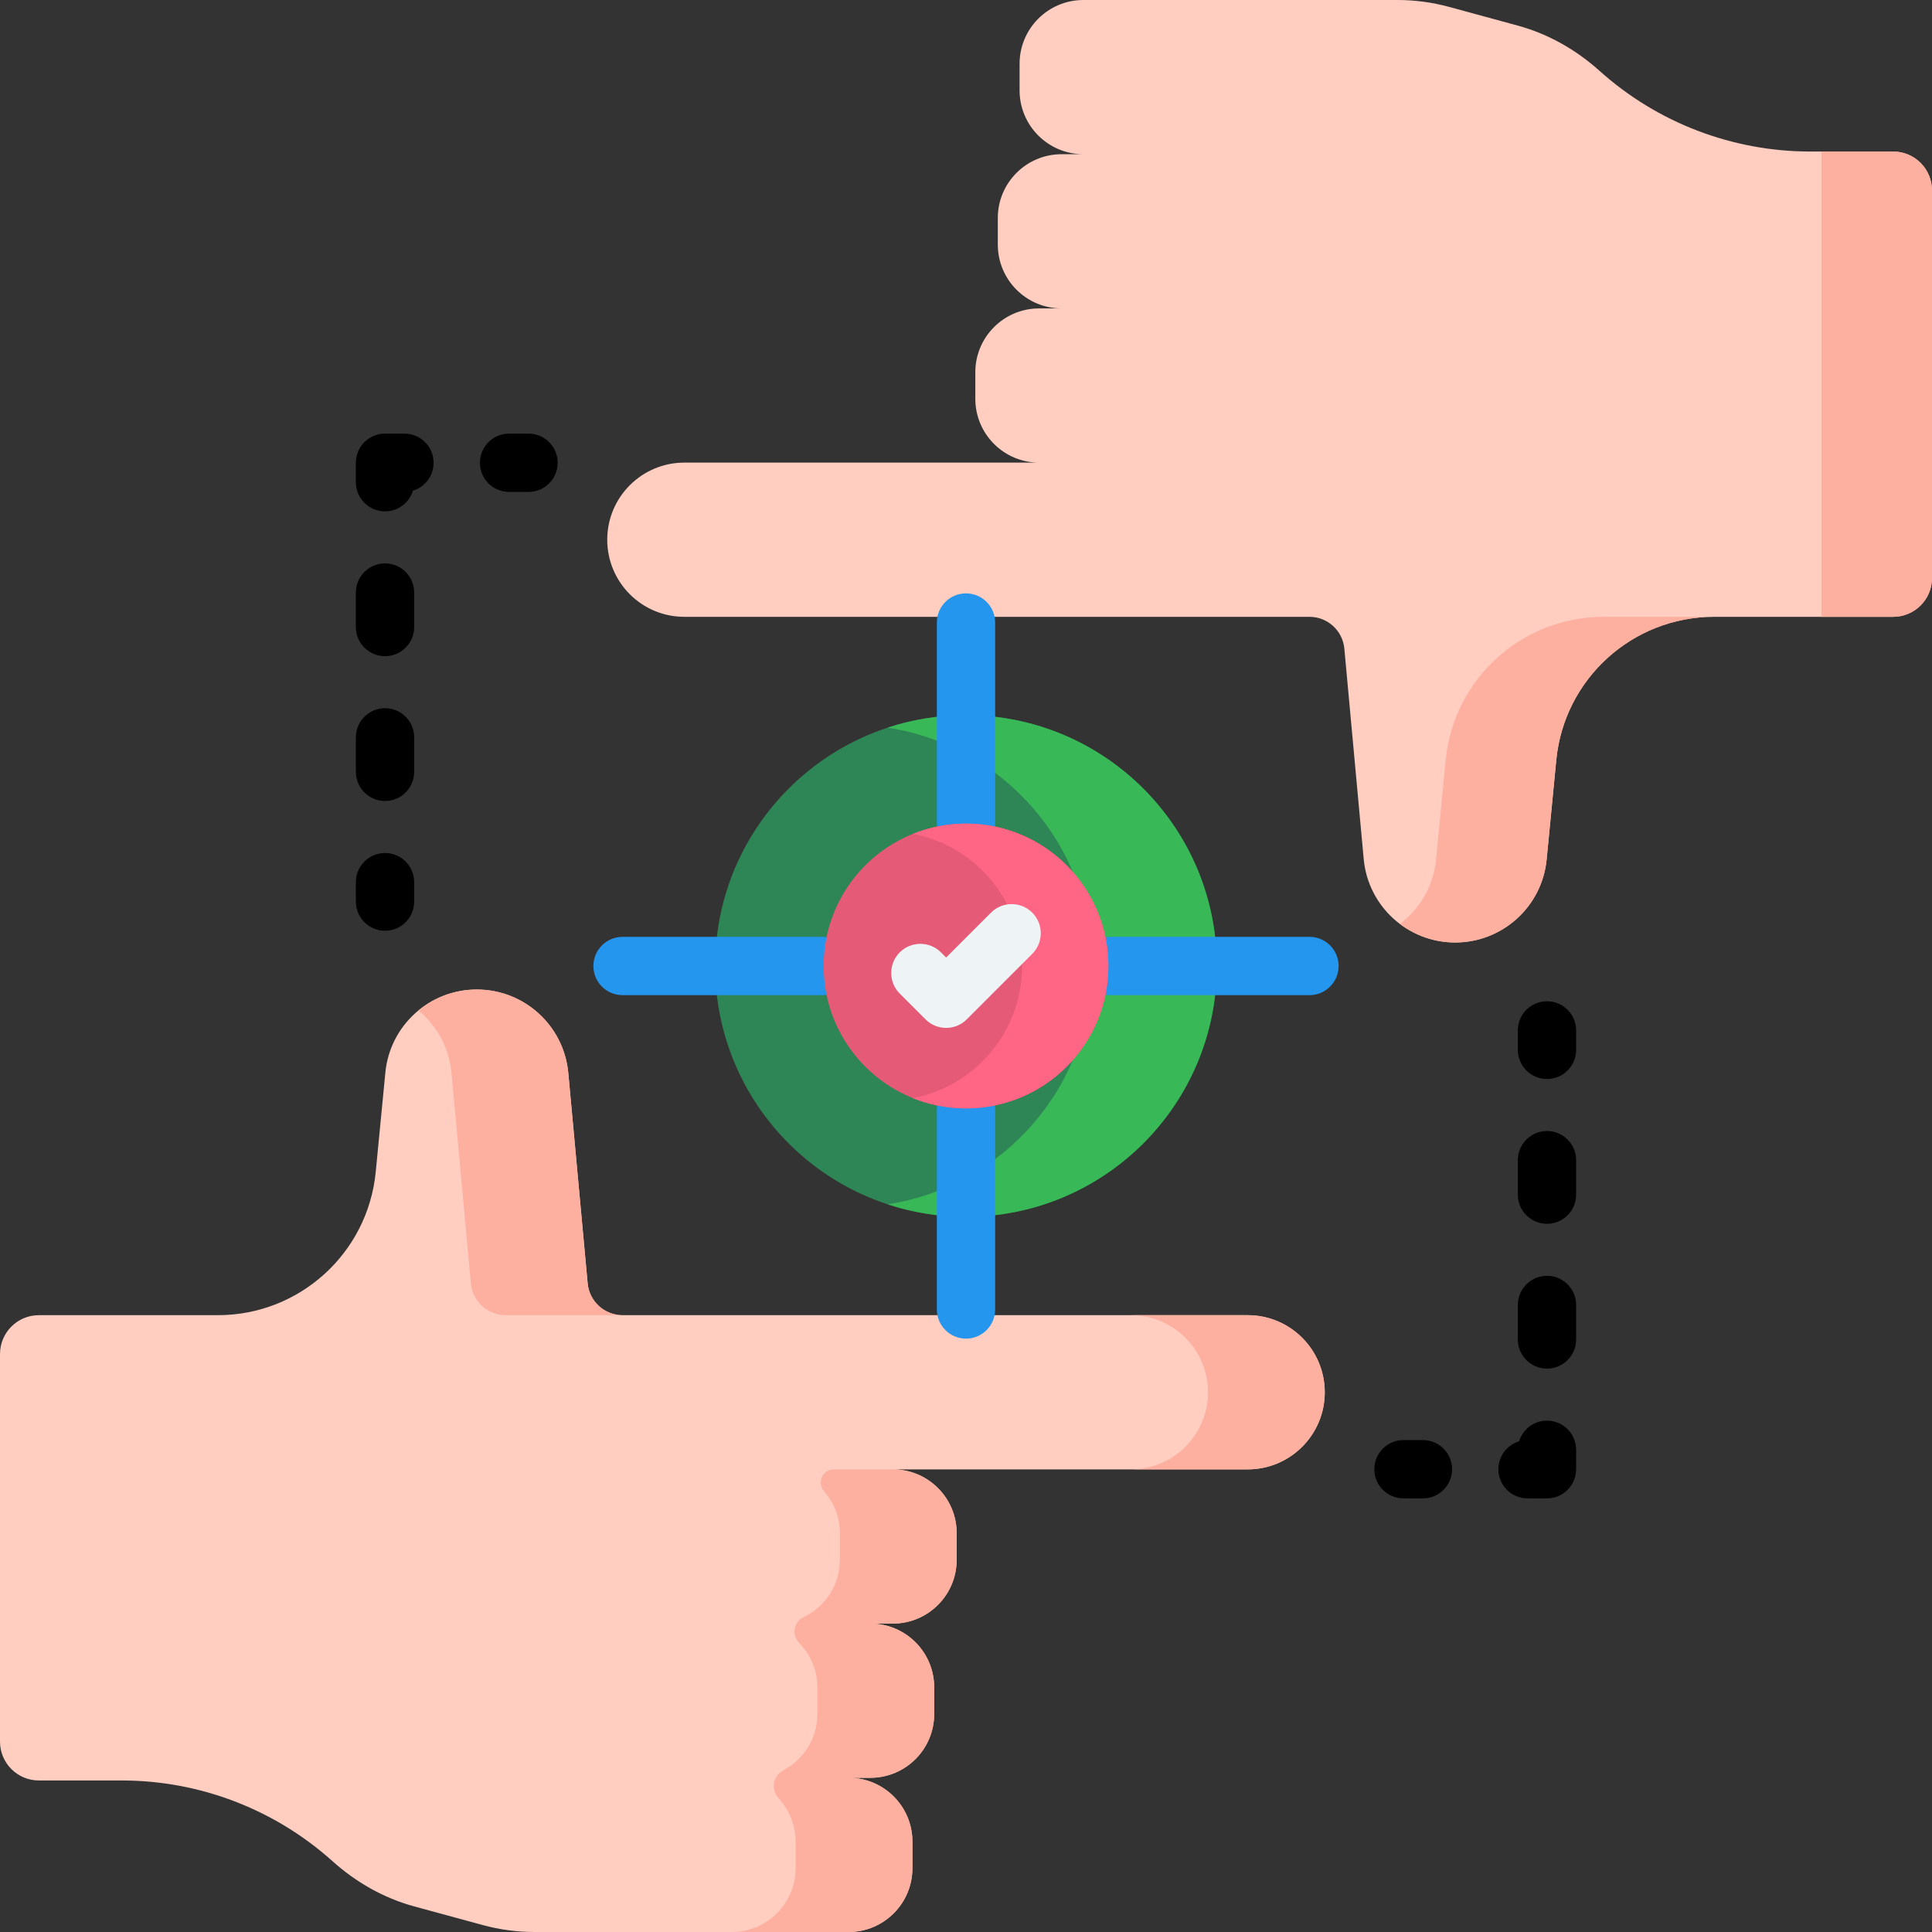 <svg width="1031" height="1031" viewBox="0 0 1031 1031" fill="none" xmlns="http://www.w3.org/2000/svg">
<rect x="0" y="0" width="1031" height="1031" fill="#333333" stroke="none"/>
<g clip-path="url(#clip0_29_128)">
<path d="M966.029 80.861C924.505 80.861 884.457 65.519 853.569 37.797C841.032 26.546 826.239 18.101 809.987 13.673L773.373 3.697C764.365 1.242 755.072 0 745.739 0H578.153C559.341 0 544.094 15.248 544.094 34.057V48.231C544.094 67.041 559.343 82.291 578.151 82.291H566.532C547.722 82.291 532.475 97.538 532.475 116.348V130.522C532.475 149.332 547.722 164.581 566.532 164.581H554.533C535.723 164.581 520.473 179.829 520.473 198.641V212.815C520.473 231.627 535.723 246.874 554.533 246.874H365.193C342.469 246.874 324.048 265.295 324.048 288.02C324.048 310.744 342.469 329.165 365.193 329.165H698.788C708.446 329.165 716.513 336.523 717.397 346.14L727.733 458.42C730.054 483.65 751.218 502.953 776.554 502.953C801.798 502.953 822.915 483.785 825.353 458.658L830.498 405.606C834.705 362.245 871.148 329.165 914.712 329.165H1010.25C1021.71 329.165 1031 319.878 1031 308.42V101.606C1031 90.148 1021.71 80.861 1010.25 80.861H966.029Z" fill="#FFCEC0"/>
<path d="M914.706 329.173C871.142 329.173 834.695 362.239 830.504 405.596L825.359 458.66C824.135 471.231 818.243 482.288 809.51 490.232C800.756 498.156 789.16 502.949 776.548 502.949C765.533 502.949 755.286 499.278 747.05 493.074C748.232 492.182 749.394 491.227 750.493 490.232C759.247 482.286 765.139 471.229 766.341 458.66L771.486 405.596C775.696 362.239 812.146 329.173 855.708 329.173H914.706Z" fill="#FDB0A0"/>
<path d="M1031 101.606V308.428C1031 319.886 1021.71 329.173 1010.25 329.173H972.003V80.861H1010.25C1021.71 80.861 1031 90.15 1031 101.606Z" fill="#FDB0A0"/>
<path d="M64.971 950.139C106.495 950.139 146.543 965.481 177.431 993.203C189.968 1004.45 204.76 1012.9 221.013 1017.33L257.627 1027.3C266.634 1029.76 275.927 1031 285.261 1031H452.847C471.656 1031 486.904 1015.75 486.904 996.943V982.768C486.904 963.959 471.654 948.709 452.847 948.709H464.466C483.275 948.709 498.523 933.462 498.523 914.652V900.478C498.523 881.668 483.275 866.419 464.466 866.419H476.465C495.275 866.419 510.524 851.171 510.524 832.359V818.185C510.524 799.373 495.275 784.126 476.465 784.126H665.804C688.529 784.126 706.95 765.705 706.95 742.98C706.95 720.256 688.529 701.835 665.804 701.835H332.214C322.556 701.835 314.489 694.477 313.605 684.86L303.269 572.58C300.947 547.35 279.784 528.047 254.448 528.047C229.204 528.047 208.087 547.215 205.648 572.342L200.503 625.394C196.297 668.754 159.853 701.835 116.29 701.835H20.745C9.287 701.835 0 711.122 0 722.58V929.394C0 940.852 9.287 950.139 20.745 950.139H64.971Z" fill="#FFCEC0"/>
<path d="M332.223 701.827H269.886C260.24 701.827 252.17 694.483 251.278 684.858L240.947 572.587C239.703 559.082 233.064 547.28 223.273 539.231C231.779 532.219 242.669 528.049 254.453 528.049C279.783 528.049 300.943 547.342 303.265 572.587L313.595 684.858C314.485 694.483 322.556 701.827 332.223 701.827Z" fill="#FDB0A0"/>
<path d="M476.458 784.12H445.015C441.132 784.12 437.985 787.267 437.985 791.149C437.985 792.807 438.543 794.438 439.644 795.676C444.964 801.663 448.204 809.53 448.204 818.181V832.349C448.204 845.917 440.252 857.57 428.766 863.027C425.814 864.431 423.95 867.421 423.95 870.689C423.95 872.949 424.87 875.093 426.453 876.706C432.468 882.834 436.193 891.205 436.193 900.476V914.644C436.193 927.682 428.857 938.965 418.094 944.678C414.939 946.353 412.923 949.585 412.923 953.157C412.923 955.624 413.918 957.956 415.587 959.768C421.161 965.821 424.574 973.886 424.574 982.77V996.939C424.574 1015.75 409.326 1031 390.513 1031H452.85C471.662 1031 486.911 1015.75 486.911 996.939V982.77C486.911 963.955 471.664 948.709 452.85 948.709H464.467C483.279 948.709 498.53 933.46 498.53 914.646V900.478C498.53 881.662 483.283 866.414 464.467 866.414H476.456C495.268 866.414 510.519 851.165 510.519 832.351V818.183C510.521 799.369 495.27 784.12 476.458 784.12Z" fill="#FDB0A0"/>
<path d="M706.949 742.985C706.949 765.699 688.528 784.122 665.812 784.122H603.477C626.213 784.122 644.634 765.701 644.634 742.985C644.634 731.617 640.029 721.327 632.582 713.881C625.136 706.434 614.846 701.829 603.479 701.829H665.816C677.183 701.829 687.453 706.434 694.899 713.881C702.344 721.327 706.949 731.615 706.949 742.985Z" fill="#FDB0A0"/>
<path d="M515.5 649.355C589.426 649.355 649.355 589.426 649.355 515.5C649.355 441.574 589.426 381.645 515.5 381.645C441.574 381.645 381.646 441.574 381.646 515.5C381.646 589.426 441.574 649.355 515.5 649.355Z" fill="#2E8555"/>
<path d="M649.341 515.502C649.341 589.418 589.416 649.343 515.501 649.343C500.914 649.343 486.866 647.017 473.711 642.661C535.426 633.177 582.675 579.843 582.675 515.502C582.675 451.103 535.396 397.769 473.65 388.312C486.806 383.987 500.883 381.631 515.501 381.631C589.416 381.631 649.341 441.586 649.341 515.502Z" fill="#38B856"/>
<path d="M515.5 454.534C506.906 454.534 499.942 447.569 499.942 438.976V332.214C499.942 323.619 506.908 316.656 515.5 316.656C524.092 316.656 531.058 323.621 531.058 332.214V438.976C531.058 447.571 524.094 454.534 515.5 454.534Z" fill="#2496ED"/>
<path d="M515.5 714.344C506.906 714.344 499.942 707.379 499.942 698.787V592.024C499.942 583.429 506.908 576.466 515.5 576.466C524.092 576.466 531.058 583.431 531.058 592.024V698.787C531.058 707.381 524.094 714.344 515.5 714.344Z" fill="#2496ED"/>
<path d="M698.786 531.058H592.023C583.429 531.058 576.466 524.092 576.466 515.5C576.466 506.908 583.431 499.942 592.023 499.942H698.786C707.381 499.942 714.344 506.908 714.344 515.5C714.344 524.092 707.381 531.058 698.786 531.058Z" fill="#2496ED"/>
<path d="M438.977 531.058H332.214C323.62 531.058 316.656 524.092 316.656 515.5C316.656 506.908 323.622 499.942 332.214 499.942H438.977C447.571 499.942 454.534 506.908 454.534 515.5C454.534 524.092 447.571 531.058 438.977 531.058Z" fill="#2496ED"/>
<path d="M515.5 591.478C557.462 591.478 591.478 557.461 591.478 515.5C591.478 473.539 557.462 439.522 515.5 439.522C473.539 439.522 439.522 473.539 439.522 515.5C439.522 557.461 473.539 591.478 515.5 591.478Z" fill="#E55B77"/>
<path d="M591.488 515.5C591.488 557.467 557.467 591.486 515.5 591.486C505.48 591.486 495.917 589.557 487.164 586.031C520.355 579.704 545.436 550.516 545.436 515.5C545.436 480.484 520.355 451.296 487.164 444.969C495.917 441.443 505.48 439.514 515.5 439.514C557.467 439.514 591.488 473.533 591.488 515.5Z" fill="#FF6584"/>
<path d="M504.894 548.534C500.913 548.534 496.93 547.014 493.892 543.978L480.148 530.234C474.073 524.157 474.073 514.308 480.148 508.229C486.225 502.156 496.074 502.156 502.154 508.229L504.894 510.971L528.845 487.019C534.922 480.946 544.771 480.946 550.85 487.019C556.925 493.096 556.925 502.945 550.85 509.024L515.897 543.978C512.858 547.016 508.875 548.534 504.894 548.534Z" fill="#EEF4F5"/>
<path d="M825.535 575.801C816.941 575.801 809.978 568.836 809.978 560.244V549.871C809.978 541.277 816.943 534.314 825.535 534.314C834.127 534.314 841.093 541.279 841.093 549.871V560.244C841.093 568.836 834.127 575.801 825.535 575.801Z" fill="black"/>
<path d="M825.535 730.351C816.941 730.351 809.978 723.386 809.978 714.793V696.394C809.978 687.8 816.943 680.837 825.535 680.837C834.127 680.837 841.093 687.802 841.093 696.394V714.793C841.093 723.386 834.127 730.351 825.535 730.351ZM825.535 653.076C816.941 653.076 809.978 646.111 809.978 637.519V619.12C809.978 610.525 816.943 603.562 825.535 603.562C834.127 603.562 841.093 610.527 841.093 619.12V637.519C841.093 646.111 834.127 653.076 825.535 653.076Z" fill="black"/>
<path d="M825.535 799.603H815.162C806.568 799.603 799.604 792.638 799.604 784.045C799.604 777.024 804.254 771.089 810.643 769.154C812.581 762.765 818.513 758.115 825.535 758.115C834.129 758.115 841.092 765.08 841.092 773.673V784.045C841.092 792.638 834.127 799.603 825.535 799.603Z" fill="black"/>
<path d="M759.337 799.603H748.965C740.371 799.603 733.407 792.638 733.407 784.045C733.407 775.453 740.373 768.488 748.965 768.488H759.337C767.932 768.488 774.895 775.453 774.895 784.045C774.895 792.638 767.93 799.603 759.337 799.603Z" fill="black"/>
<path d="M205.465 496.688C196.871 496.688 189.907 489.723 189.907 481.131V470.758C189.907 462.164 196.873 455.201 205.465 455.201C214.059 455.201 221.022 462.166 221.022 470.758V481.131C221.025 489.723 214.059 496.688 205.465 496.688Z" fill="black"/>
<path d="M205.465 427.44C196.871 427.44 189.907 420.475 189.907 411.883V393.484C189.907 384.889 196.873 377.926 205.465 377.926C214.059 377.926 221.022 384.891 221.022 393.484V411.883C221.025 420.475 214.059 427.44 205.465 427.44ZM205.465 350.164C196.871 350.164 189.907 343.198 189.907 334.606V316.207C189.907 307.613 196.873 300.649 205.465 300.649C214.059 300.649 221.022 307.615 221.022 316.207V334.606C221.025 343.2 214.059 350.164 205.465 350.164Z" fill="black"/>
<path d="M205.465 272.887C196.871 272.887 189.907 265.922 189.907 257.329V246.957C189.907 238.362 196.873 231.399 205.465 231.399H215.837C224.432 231.399 231.395 238.364 231.395 246.957C231.395 253.978 226.745 259.913 220.356 261.848C218.421 268.237 212.487 272.887 205.465 272.887Z" fill="black"/>
<path d="M282.035 262.514H271.662C263.068 262.514 256.104 255.549 256.104 246.957C256.104 238.364 263.07 231.399 271.662 231.399H282.035C290.629 231.399 297.592 238.364 297.592 246.957C297.592 255.549 290.629 262.514 282.035 262.514Z" fill="black"/>
</g>
<defs>
<clipPath id="clip0_29_128">
<rect width="1031" height="1031" fill="white"/>
</clipPath>
</defs>
</svg>
